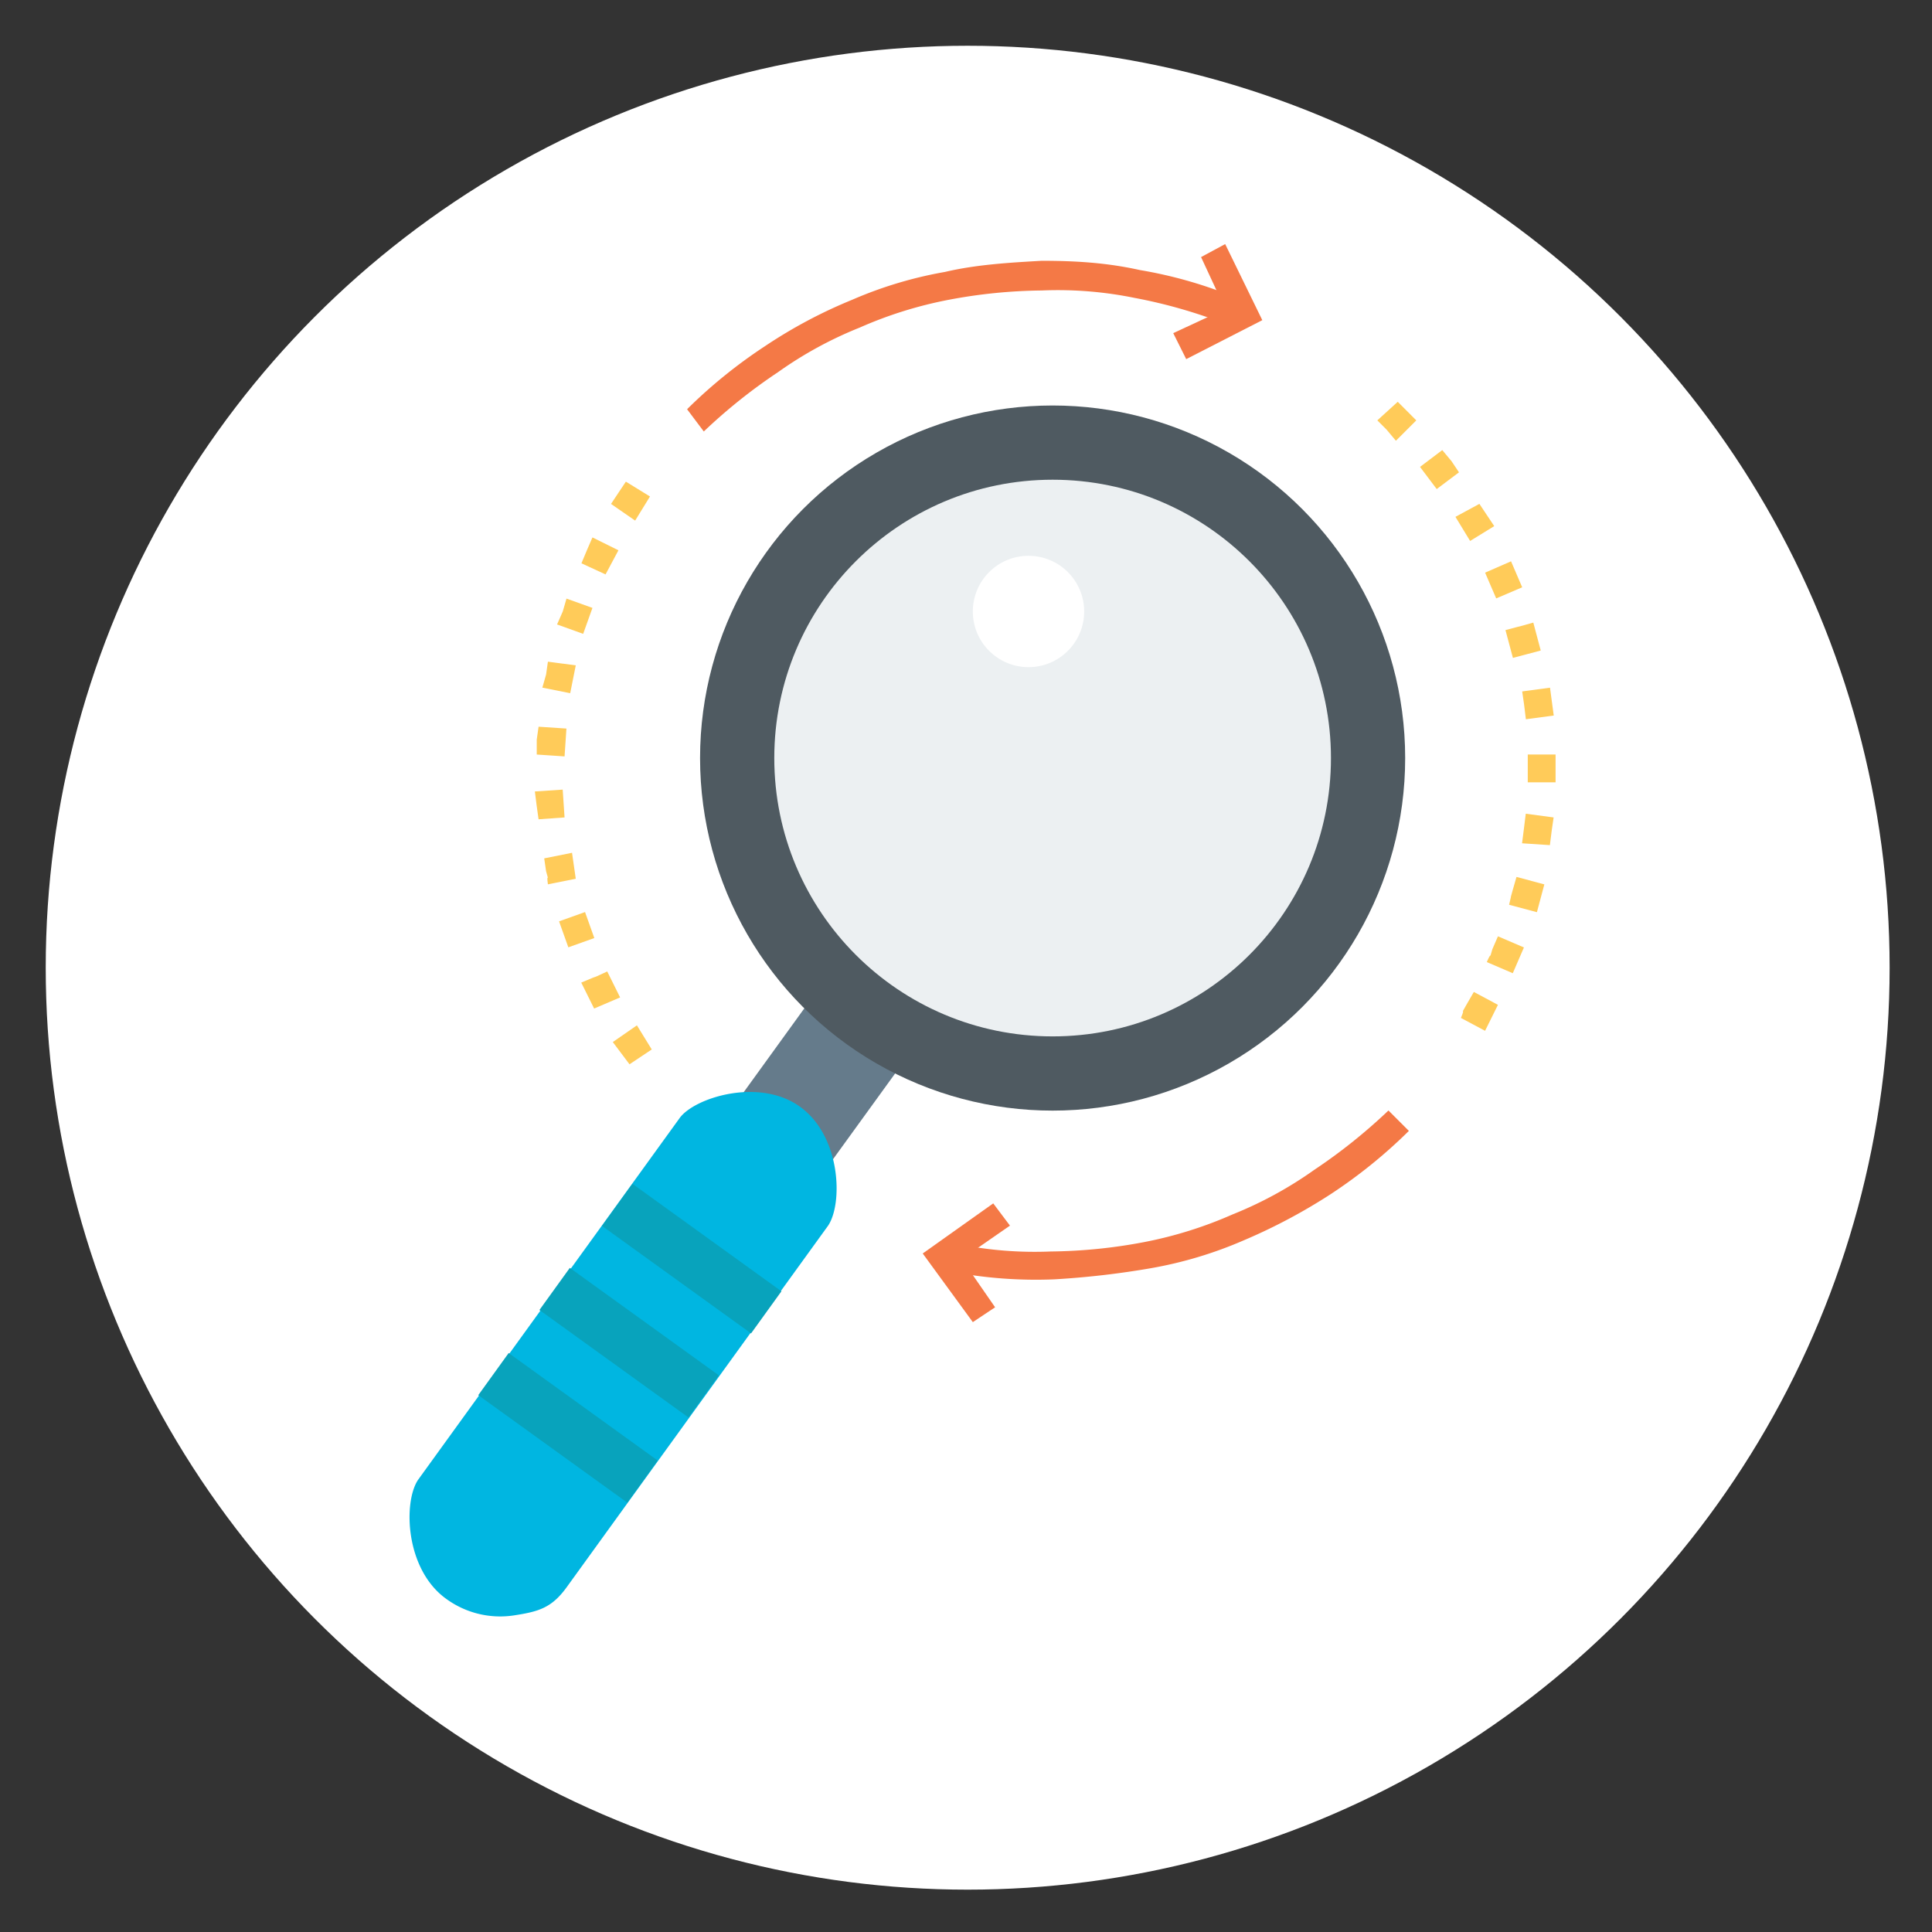 <svg xmlns="http://www.w3.org/2000/svg" viewBox="0 0 600 600">
  <rect x="0" y="0" width="600" height="600" fill="#333333" stroke="none"/>
  <title>mag-glass</title>
  <circle cx="300.52" cy="300.53" r="286.32" style="fill: #fff"/>
  <g>
    <path d="M243.92,371.41c-4.61.58-9.22,0-12.68-2.88a18,18,0,0,1-4-24.2L256,304.57a17.35,17.35,0,0,1,28.24,20.17L255.45,364.5A26.81,26.81,0,0,1,243.92,371.41Z" style="fill: #657b8b"/>
    <path d="M159.79,501.65a28.45,28.45,0,0,1-21.32-5.19c-12.68-9.22-13.25-30-8.64-36.88l81.25-112.37c4.61-6.34,24.77-12.67,37.45-3.45s13.26,30,8.65,36.87L175.93,493C171.32,499.34,167.28,500.49,159.79,501.65Z" style="fill: #00b6e1"/>
    <rect x="168.33" y="414.86" width="16.13" height="57.05" transform="translate(-286.41 327.13) rotate(-54.2)" style="fill: #08a3bc"/>
    <rect x="187.32" y="388.42" width="16.13" height="57.05" transform="translate(-257.08 331.55) rotate(-54.2)" style="fill: #08a3bc"/>
    <rect x="206.77" y="362.32" width="16.13" height="57.05" transform="translate(-227.84 336.49) rotate(-54.2)" style="fill: #08a3bc"/>
    <circle cx="326.9" cy="235.42" r="109.49" style="fill: #4f5a61"/>
    <circle cx="326.9" cy="235.42" r="86.44" style="fill: #ecf0f2"/>
    <circle cx="319.41" cy="189.9" r="17.29" style="fill: #fff"/>
    <g>
      <path d="M213.38,127.09a156.62,156.62,0,0,1,24.2-19.59,151.54,151.54,0,0,1,27.09-14.41,127.19,127.19,0,0,1,28.81-8.64c9.79-2.31,20.17-2.89,30-3.46,10.38,0,20.17.57,30.54,2.88a137.23,137.23,0,0,1,30,8.64l-3.46,8.07a158.22,158.22,0,0,0-28.23-8.07,119.05,119.05,0,0,0-28.82-2.3,162.74,162.74,0,0,0-28.81,2.88A127.87,127.87,0,0,0,267,101.73a121.42,121.42,0,0,0-25.35,13.83A170.58,170.58,0,0,0,218.57,134Z" style="fill: #f47946"/>
      <path d="M295.78,395l1.73-8.64a119,119,0,0,0,28.81,2.3,162.76,162.76,0,0,0,28.82-2.88,127.87,127.87,0,0,0,27.66-8.64,121.67,121.67,0,0,0,25.35-13.83,170.58,170.58,0,0,0,23.05-18.44l6.34,6.34a156.62,156.62,0,0,1-24.2,19.59,175.1,175.1,0,0,1-27.09,14.4,127.22,127.22,0,0,1-28.81,8.65,265.61,265.61,0,0,1-30,3.46A139.44,139.44,0,0,1,295.78,395Z" style="fill: #f47946"/>
      <polygon points="286.56 389.28 308.46 373.72 313.65 380.63 298.67 391.01 309.04 405.99 302.12 410.6 286.56 389.28" style="fill: #f47946"/>
      <polygon points="364.36 103.46 380.49 95.97 373 79.84 380.49 75.8 392.02 99.43 368.39 111.53 364.36 103.46" style="fill: #f47946"/>
      <path d="M169.59,270.57l-.58-4,8.64-1.73,1.16,8.07-8.65,1.73C169.59,270.57,170.74,274.61,169.59,270.57Zm12.1,12.68,2.88,8.07-8.07,2.88-2.88-8.07Zm-15-32.85h0l-.58-4.61,8.64-.57.58,8.64-8.07.58Zm21.89,51.29,4,8.07-8.07,3.45-4-8.06C188.6,301.69,181.11,305.15,188.6,301.69Zm-21.89-72,.57-4,8.65.57-.58,8.65-8.64-.58Zm31.11,88.74,4.61,7.49-6.91,4.61-5.19-6.91ZM169.59,209.49l.57-4,8.65,1.15-1.73,8.64-8.65-1.73Zm5.18-19.59h0l1.16-4,8.06,2.89-2.88,8.06L173,193.93Zm7.49-19h0l1.73-4,8.07,4-4,7.49-7.49-3.45Zm9.8-17.86,2.31-3.46,7.49,4.61-4.61,7.49-7.49-5.18Z" style="fill: #ffcb59"/>
      <path d="M455.4,312.06l2.31-4,7.49,4-4,8.07-7.5-4C455.4,312.06,453.1,316.1,455.4,312.06ZM434.08,124.78l2.88,2.88h0l2.88,2.89-6.33,6.33-2.89-3.45h0l-2.88-2.88Zm29.39,170,1.73-4,8.07,3.46-1.73,4h0l-1.73,4-8.07-3.46C463.47,294.77,462.32,298.81,463.47,294.77Zm-15.56-155,2.88,3.45h0l2.31,3.46-6.92,5.19L441,145Zm21.9,136.56,1.15-4,8.65,2.31-2.31,8.64-8.64-2.31C469.81,276.33,468.66,280.37,469.81,276.33ZM459.44,156.48l2.3,3.45h0l2.31,3.46L456.56,168,452,160.51Zm13.83,100.84.57-4.61,8.65,1.15-.58,4h0l-.58,4.6-8.64-.57Zm-4-83,3.46,8.07-8.07,3.45-1.73-4h0l-1.72-4Zm5.19,64v-4h8.64v8.64h-8.64Zm1.73-44.94,2.3,8.64-8.64,2.3-2.31-8.64C476.15,193.36,468.08,195.66,476.15,193.36Zm-2.88,25.35-.58-4,8.64-1.16,1.16,8.65-8.65,1.15Z" style="fill: #ffcb59"/>
    </g>
  </g>
</svg>
